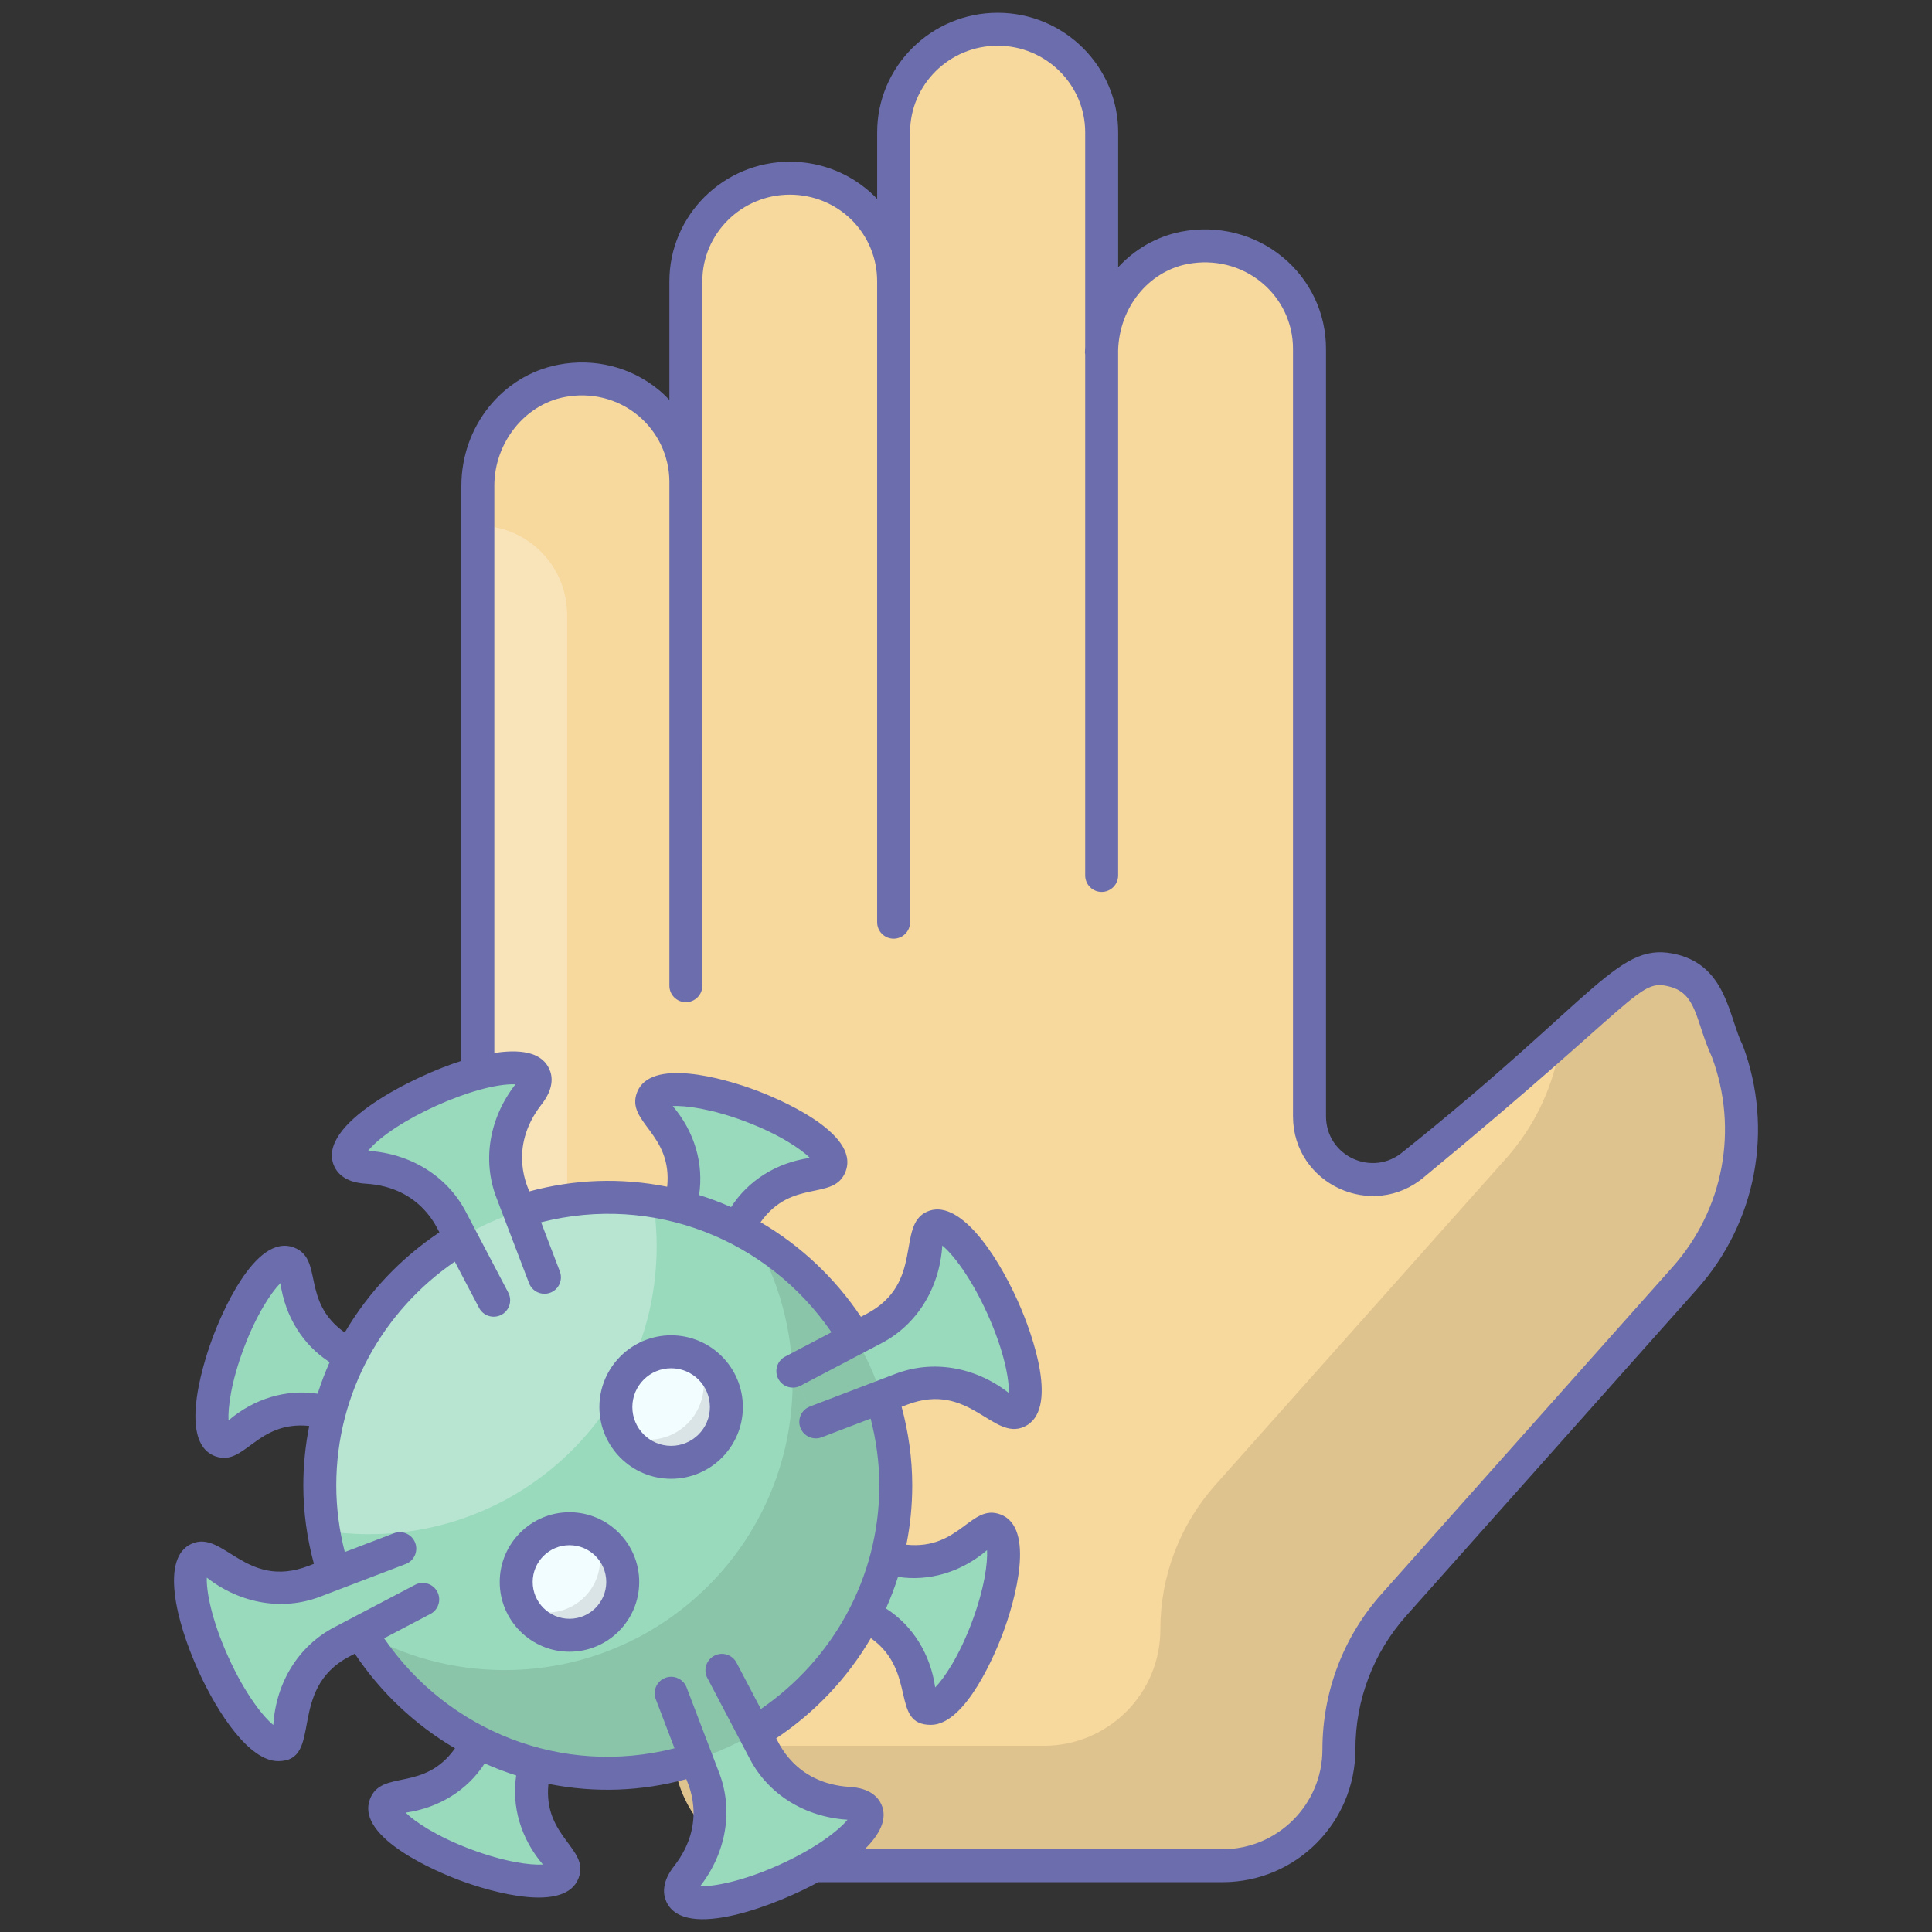 <svg id="_x30_6_Stop_Virus_1_" enable-background="new 0 0 128 128" height="512" viewBox="0 0 128 128" width="512" xmlns="http://www.w3.org/2000/svg"><rect x="0" y="0" width="128" height="128" fill="#333333" stroke="none"/><g id="_x30_6_Stop_Virus"><g><g><g><path d="m111.633 84.676-19.29 21.665c-2.335 2.63-3.631 6.025-3.631 9.537v.019c0 4.259-3.454 7.713-7.712 7.713h-28.671c-3.905 0-7.143-2.924-7.653-6.79-.059-.451-.118-.746-.177-.805-8.222-9.184-12.834-21.096-12.834-33.498v-50.316c0-3.297 2.257-6.319 5.514-6.967 4.396-.863 8.262 2.473 8.262 6.712v-13.305c0-3.787 3.081-6.829 6.888-6.829 1.884 0 3.611.745 4.867 1.982 1.256 1.256 2.002 2.963 2.002 4.847v-9.871c0-3.768 3.081-6.829 6.908-6.829 3.788 0 6.888 3.061 6.888 6.829v13.992c.275-3.041 2.433-5.75 5.475-6.339 4.415-.844 8.281 2.453 8.281 6.692v50.826c0 3.591 4.2 5.514 6.927 3.198l14.129-12.108c1.806-1.55 4.612-.824 5.436 1.393l1.197 3.219c1.924 5.142.844 10.931-2.806 15.033z" fill="#f7d89d"/></g><g opacity=".1"><path d="m111.633 84.676-19.29 21.665c-2.335 2.63-3.631 6.025-3.631 9.537v.019c0 4.259-3.454 7.713-7.712 7.713h-28.671c-3.905 0-7.143-2.924-7.653-6.79-.059-.451-.118-.746-.177-.805-.098-.118-.216-.235-.314-.353h24.981c4.258 0 7.712-3.454 7.712-7.712v-.02c0-3.513 1.295-6.908 3.631-9.537l19.291-21.665c2.001-2.257 3.238-5.024 3.611-7.928l4.396-3.768c1.806-1.55 4.612-.824 5.436 1.393l1.197 3.219c1.923 5.141.843 10.93-2.807 15.032z"/></g><g opacity=".3"><path d="m31.665 34.823v47.695c0 4.316.593 8.563 1.667 12.666h5.907c-1.075-4.103-1.667-8.35-1.667-12.666v-41.788c0-3.263-2.645-5.907-5.907-5.907z" fill="#fff"/></g><g><path d="m25.531 119.589c.115-.304.493-.488 1.06-.558 2.182-.268 4.114-1.53 5.012-3.537l2.321-5.188 3.232 1.221-1.691 5.431c-.654 2.101-.035 4.325 1.426 5.971.377.424.537.809.423 1.112-.358.948-3.288.718-6.544-.512-3.248-1.228-5.598-2.992-5.239-3.94z" fill="#99dabd"/></g><g><path d="m55.005 77.219c-.115.304-.493.488-1.06.558-2.182.268-4.114 1.53-5.012 3.537l-2.321 5.188-3.232-1.221 1.691-5.431c.654-2.101.035-4.325-1.426-5.971-.377-.424-.537-.809-.423-1.112.358-.948 3.288-.718 6.544.512 3.247 1.228 5.597 2.992 5.239 3.94z" fill="#99dabd"/></g><g><path d="m61.452 113.14c-.304-.115-.488-.493-.558-1.06-.268-2.182-1.53-4.114-3.537-5.012l-5.188-2.321 1.221-3.232 5.431 1.691c2.101.654 4.325.035 5.971-1.426.424-.377.809-.537 1.112-.423.948.358.718 3.288-.513 6.544-1.226 3.248-2.991 5.598-3.939 5.239z" fill="#99dabd"/></g><g><path d="m19.083 83.667c.304.115.488.493.558 1.06.268 2.182 1.53 4.114 3.537 5.012l5.188 2.321-1.221 3.232-5.431-1.691c-2.101-.654-4.325-.035-5.971 1.426-.424.377-.809.537-1.112.423-.948-.358-.718-3.288.513-6.544 1.226-3.247 2.99-5.597 3.939-5.239z" fill="#99dabd"/></g><g><path d="m59.348 98.411c0 10.54-8.533 19.073-19.073 19.073s-19.087-8.533-19.087-19.073 8.547-19.087 19.087-19.087c10.539 0 19.073 8.548 19.073 19.087z" fill="#99dabd"/></g><g opacity=".3"><path d="m43.505 82.566c0 10.545-8.532 19.077-19.071 19.077-1.024 0-2.03-.082-3.013-.235-.153-.977-.235-1.977-.235-2.995 0-10.539 8.55-19.088 19.088-19.088 1.018 0 2.018.082 2.995.235.154.976.236 1.982.236 3.006z" fill="#fff"/></g><g opacity=".1"><path d="m59.345 98.413c0 10.539-8.532 19.071-19.071 19.071-7.032 0-13.175-3.795-16.482-9.45 2.83 1.665 6.126 2.613 9.644 2.613 10.539 0 19.077-8.532 19.077-19.071 0-3.513-.947-6.808-2.607-9.638 5.65 3.311 9.439 9.449 9.439 16.475z"/></g><g><path d="m32.707 86.143-2.825-5.378c-1.093-2.081-3.24-3.293-5.586-3.432-.605-.036-1.017-.206-1.159-.521-.446-.987 1.941-3.025 5.329-4.555 3.38-1.526 6.487-1.969 6.932-.982.143.316-.003.741-.379 1.222-1.446 1.85-1.952 4.263-1.114 6.457l2.165 5.671" fill="#99dabd"/></g><g opacity=".3"><path d="m36.073 84.626-3.366 1.518-2.177-4.142c1.212-.724 2.507-1.318 3.872-1.754z" fill="#fff"/></g><g><path d="m47.829 110.665 2.825 5.378c1.093 2.081 3.24 3.293 5.586 3.432.605.036 1.017.206 1.159.521.446.987-1.941 3.025-5.329 4.555-3.38 1.526-6.487 1.969-6.932.982-.143-.316.003-.741.379-1.222 1.446-1.85 1.952-4.263 1.114-6.457l-2.165-5.671" fill="#99dabd"/></g><g><path d="m52.529 90.843 5.378-2.825c2.081-1.093 3.293-3.24 3.432-5.586.036-.605.206-1.017.521-1.159.987-.446 3.025 1.941 4.555 5.329 1.526 3.38 1.969 6.487.982 6.932-.316.143-.741-.003-1.222-.379-1.85-1.446-4.263-1.951-6.457-1.114l-5.671 2.165z" fill="#99dabd"/></g><g opacity=".1"><path d="m50.013 114.818c-1.206.718-2.507 1.306-3.872 1.748h-.006l-1.671-4.384 3.366-1.518z"/></g><g opacity=".1"><path d="m58.422 92.534-4.372 1.671-1.518-3.36 4.142-2.183c.718 1.212 1.312 2.507 1.748 3.872z"/></g><g><path d="m28.006 105.965-5.378 2.825c-2.081 1.093-3.293 3.24-3.432 5.586-.036.605-.206 1.017-.521 1.159-.987.446-3.025-1.941-4.555-5.329-1.526-3.38-1.969-6.487-.982-6.932.316-.143.741.003 1.222.379 1.85 1.446 4.263 1.951 6.457 1.114l5.671-2.165" fill="#99dabd"/></g><g><path d="m48.125 93.219c0 2.024-1.636 3.666-3.66 3.666s-3.66-1.642-3.66-3.666c0-2.018 1.636-3.66 3.66-3.66s3.66 1.642 3.66 3.66z" fill="#f2fdff"/></g><g opacity=".1"><path d="m48.125 93.219c0 2.024-1.636 3.666-3.66 3.666-1.395 0-2.607-.783-3.225-1.93.512.271 1.1.43 1.724.43 2.024 0 3.66-1.642 3.66-3.666 0-.624-.159-1.212-.435-1.724 1.153.612 1.936 1.83 1.936 3.224z"/></g><g><path d="m41.257 104.813c0 1.948-1.577 3.525-3.531 3.525-1.948 0-3.525-1.577-3.525-3.525 0-1.954 1.577-3.531 3.525-3.531 1.954 0 3.531 1.577 3.531 3.531z" fill="#f2fdff"/></g><g opacity=".1"><path d="m41.257 104.813c0 1.948-1.577 3.525-3.531 3.525-1.359 0-2.542-.771-3.124-1.901.482.259 1.036.4 1.624.4 1.953 0 3.531-1.577 3.531-3.525 0-.588-.141-1.142-.4-1.63 1.129.583 1.9 1.766 1.9 3.131z"/></g></g><g fill="#6b6dad"><path d="m18.43 116.681c3.038 0 .535-4.734 4.705-6.925l.371-.195c1.709 2.56 3.979 4.713 6.64 6.271-2.085 2.939-4.876 1.365-5.636 3.37v.001c-.984 2.604 4.722 4.91 5.875 5.346 2.298.868 7.079 2.183 7.949-.121.75-1.973-2.364-2.705-2-6.242 3.152.629 6.194.48 9.136-.312.014.13 1.493 2.814-.814 5.767-.821 1.053-.732 1.855-.512 2.342 1.203 2.665 7.473.146 10.068-1.284h26.793c4.85 0 8.795-3.946 8.795-8.816 0-3.257 1.192-6.391 3.359-8.823l19.282-21.659c3.928-4.413 5.088-10.595 3.028-16.133-.919-1.806-1.049-5.172-4.299-6.013-3.933-1.02-5.142 2.599-18.21 13.048-2.014 1.722-5.109.301-5.109-2.352v-50.845c0-2.35-1.044-4.562-2.867-6.068-1.855-1.535-4.301-2.152-6.721-1.69-1.643.32-3.085 1.169-4.181 2.357v-8.936c0-4.369-3.582-7.923-7.984-7.923s-7.984 3.554-7.984 7.923v4.418c-.053-.056-.1-.116-.155-.17-1.51-1.486-3.508-2.303-5.627-2.303-4.402 0-7.984 3.554-7.984 7.923v7.856c-.222-.233-.456-.457-.709-.664-1.85-1.523-4.285-2.129-6.672-1.659-3.708.723-6.4 4.098-6.4 8.025v38.091c-3.05.953-9.678 4.2-8.425 6.977.221.486.761 1.081 2.089 1.159 3.734.223 4.781 3.115 4.881 3.224-2.56 1.709-4.714 3.978-6.272 6.639-2.927-2.076-1.382-4.884-3.37-5.636-.001 0-.001-.001-.001-.001-2.614-.984-4.909 4.722-5.346 5.875-.436 1.155-2.482 6.966.121 7.95 1.962.74 2.729-2.363 6.243-2-.254 1.274-.391 2.591-.391 3.94 0 1.799.255 3.535.701 5.195l-.37.141c-4.162 1.587-5.629-2.422-7.74-1.468-2.05.927-1.046 5.091.437 8.376 1.321 2.923 3.414 6.024 5.306 6.024zm12.726 5.826c-2.254-.851-3.688-1.827-4.281-2.414 2.226-.314 4.11-1.505 5.234-3.26.678.303 1.375.568 2.091.795-.316 2.056.31 4.193 1.769 5.902-.828.055-2.557-.17-4.813-1.023zm1.594-90.314c0-2.839 1.993-5.368 4.637-5.883 1.75-.343 3.522.096 4.867 1.203 1.314 1.082 2.073 2.667 2.095 4.358v33.435c0 .603.488 1.091 1.091 1.091s1.091-.489 1.091-1.091c0-3.418-.002 12.369.004-33.359 0-.026-.004-.051-.004-.077v-13.234c0-3.165 2.602-5.74 5.801-5.74 1.542 0 2.997.596 4.09 1.67 1.09 1.091 1.691 2.536 1.691 4.07v42.463c0 .603.488 1.091 1.091 1.091s1.091-.489 1.091-1.091c0-15.626 0-26.424 0-42.463v-9.867c0-3.165 2.602-5.74 5.801-5.74s5.801 2.575 5.801 5.74v14.222c-.006.134-.017.267-.017.402 0 .03.015.055.017.084v34.524c0 .603.488 1.091 1.091 1.091s1.091-.489 1.091-1.091v-34.813c.091-2.809 1.988-5.19 4.594-5.697 1.773-.339 3.566.109 4.917 1.228 1.318 1.091 2.075 2.69 2.075 4.387v50.845c0 4.511 5.288 6.94 8.711 4.01 14.387-11.875 14.161-13.137 16.244-12.593 1.827.472 1.708 2.285 2.799 4.662 1.779 4.778.778 10.112-2.612 13.92l-19.282 21.659c-2.522 2.832-3.911 6.482-3.911 10.295 0 3.646-2.967 6.613-6.612 6.613h-23.713c1.007-.986 1.532-2.021 1.104-2.969-.22-.485-.761-1.081-2.089-1.16-3.732-.223-4.779-3.111-4.879-3.22 2.56-1.708 4.713-3.977 6.271-6.638 3.106 2.2 1.269 5.746 3.978 5.746 2.347 0 4.336-4.926 4.738-5.988.868-2.296 2.184-7.079-.124-7.95-1.97-.749-2.698 2.364-6.238 2.002.253-1.27.388-2.583.388-3.927 0-1.804-.256-3.545-.704-5.209l.373-.142c4.106-1.565 5.654 2.401 7.739 1.468 2.341-1.057.619-6.04-.436-8.377-1.484-3.289-3.945-6.795-5.999-5.874-2.048.923-.142 4.74-4.011 6.774l-.362.19c-1.708-2.562-3.985-4.711-6.648-6.268 2.086-2.939 4.875-1.364 5.636-3.369 0-.001 0-.001 0-.001.984-2.604-4.722-4.91-5.875-5.346-2.31-.873-7.081-2.176-7.949.121-.751 1.974 2.365 2.706 2 6.244-3.101-.617-6.142-.494-9.136.31-.014-.126-1.493-2.813.815-5.766.823-1.056.732-1.857.512-2.342-.444-.986-1.623-1.35-3.513-1.083-.041.006-.088.018-.129.025v-37.575zm25.949 74.372c.303-.679.569-1.377.796-2.093 2.052.316 4.191-.31 5.9-1.77.047.835-.171 2.557-1.023 4.813-.851 2.254-1.827 3.688-2.414 4.281-.315-2.225-1.505-4.108-3.259-5.231zm-14.132-33.288c.828-.041 2.558.171 4.812 1.023 2.254.851 3.687 1.826 4.281 2.414-2.224.314-4.1 1.507-5.222 3.261-.688-.307-1.396-.573-2.122-.802.317-2.055-.291-4.188-1.749-5.896zm-29.426 20.828c-.048-.835.171-2.557 1.023-4.812.85-2.253 1.825-3.687 2.414-4.281.315 2.227 1.507 4.112 3.262 5.235-.303.678-.567 1.375-.795 2.09-2.055-.316-4.194.309-5.904 1.768zm6.065 11.681 5.67-2.165c.564-.215.845-.846.631-1.408-.215-.564-.848-.845-1.409-.63l-3.255 1.243c-.36-1.414-.564-2.89-.564-4.414 0-6.157 3.121-11.582 7.852-14.826l1.609 3.065c.284.538.946.737 1.474.459.534-.28.74-.94.459-1.473l-2.825-5.379c-1.228-2.337-3.642-3.836-6.462-4.013 1.6-1.974 7.154-4.502 9.765-4.408-1.736 2.229-2.208 5.034-1.265 7.506l2.165 5.671c.215.564.848.843 1.409.63.564-.215.845-.846.631-1.409l-1.243-3.255c7.469-1.905 15.032 1.147 19.24 7.287l-3.067 1.61c-.534.28-.74.94-.459 1.473s.938.74 1.474.459l5.379-2.825c2.337-1.228 3.835-3.642 4.013-6.463.659.534 1.865 2.031 2.993 4.529 1.127 2.498 1.45 4.392 1.414 5.236-2.228-1.735-5.033-2.21-7.506-1.265l-5.67 2.165c-.564.215-.845.846-.631 1.409.166.435.581.702 1.02.702.13 0 .261-.023.389-.072l3.245-1.239c.363 1.418.575 2.895.575 4.425 0 6.153-3.121 11.574-7.849 14.816l-1.612-3.07c-.281-.533-.938-.74-1.474-.459-.534.28-.74.94-.459 1.473l2.824 5.378c1.229 2.339 3.645 3.837 6.463 4.013-.533.659-2.03 1.865-4.529 2.993s-4.399 1.441-5.237 1.415c1.736-2.229 2.209-5.034 1.266-7.506l-2.165-5.671c-.215-.563-.849-.845-1.409-.63-.564.215-.845.846-.631 1.409l1.244 3.257c-7.416 1.894-15.009-1.115-19.242-7.288l3.067-1.611c.534-.28.74-.94.459-1.473s-.938-.741-1.474-.459l-5.378 2.825c-2.339 1.229-3.837 3.643-4.013 6.462-.659-.534-1.865-2.031-2.993-4.529-1.127-2.498-1.45-4.391-1.414-5.236 2.228 1.737 5.035 2.212 7.505 1.266z"/><path d="m37.729 109.431c2.547 0 4.62-2.073 4.62-4.62 0-2.548-2.073-4.621-4.62-4.621-2.548 0-4.621 2.073-4.621 4.621 0 2.547 2.073 4.62 4.621 4.62zm0-7.059c1.344 0 2.437 1.094 2.437 2.438s-1.093 2.438-2.437 2.438c-1.345 0-2.438-1.093-2.438-2.438 0-1.344 1.093-2.438 2.438-2.438z"/><path d="m44.464 97.974c2.62 0 4.753-2.132 4.753-4.753s-2.132-4.753-4.753-4.753-4.753 2.132-4.753 4.753 2.132 4.753 4.753 4.753zm0-7.323c1.417 0 2.57 1.153 2.57 2.57s-1.153 2.57-2.57 2.57-2.57-1.153-2.57-2.57 1.152-2.57 2.57-2.57z"/></g></g></g></svg>